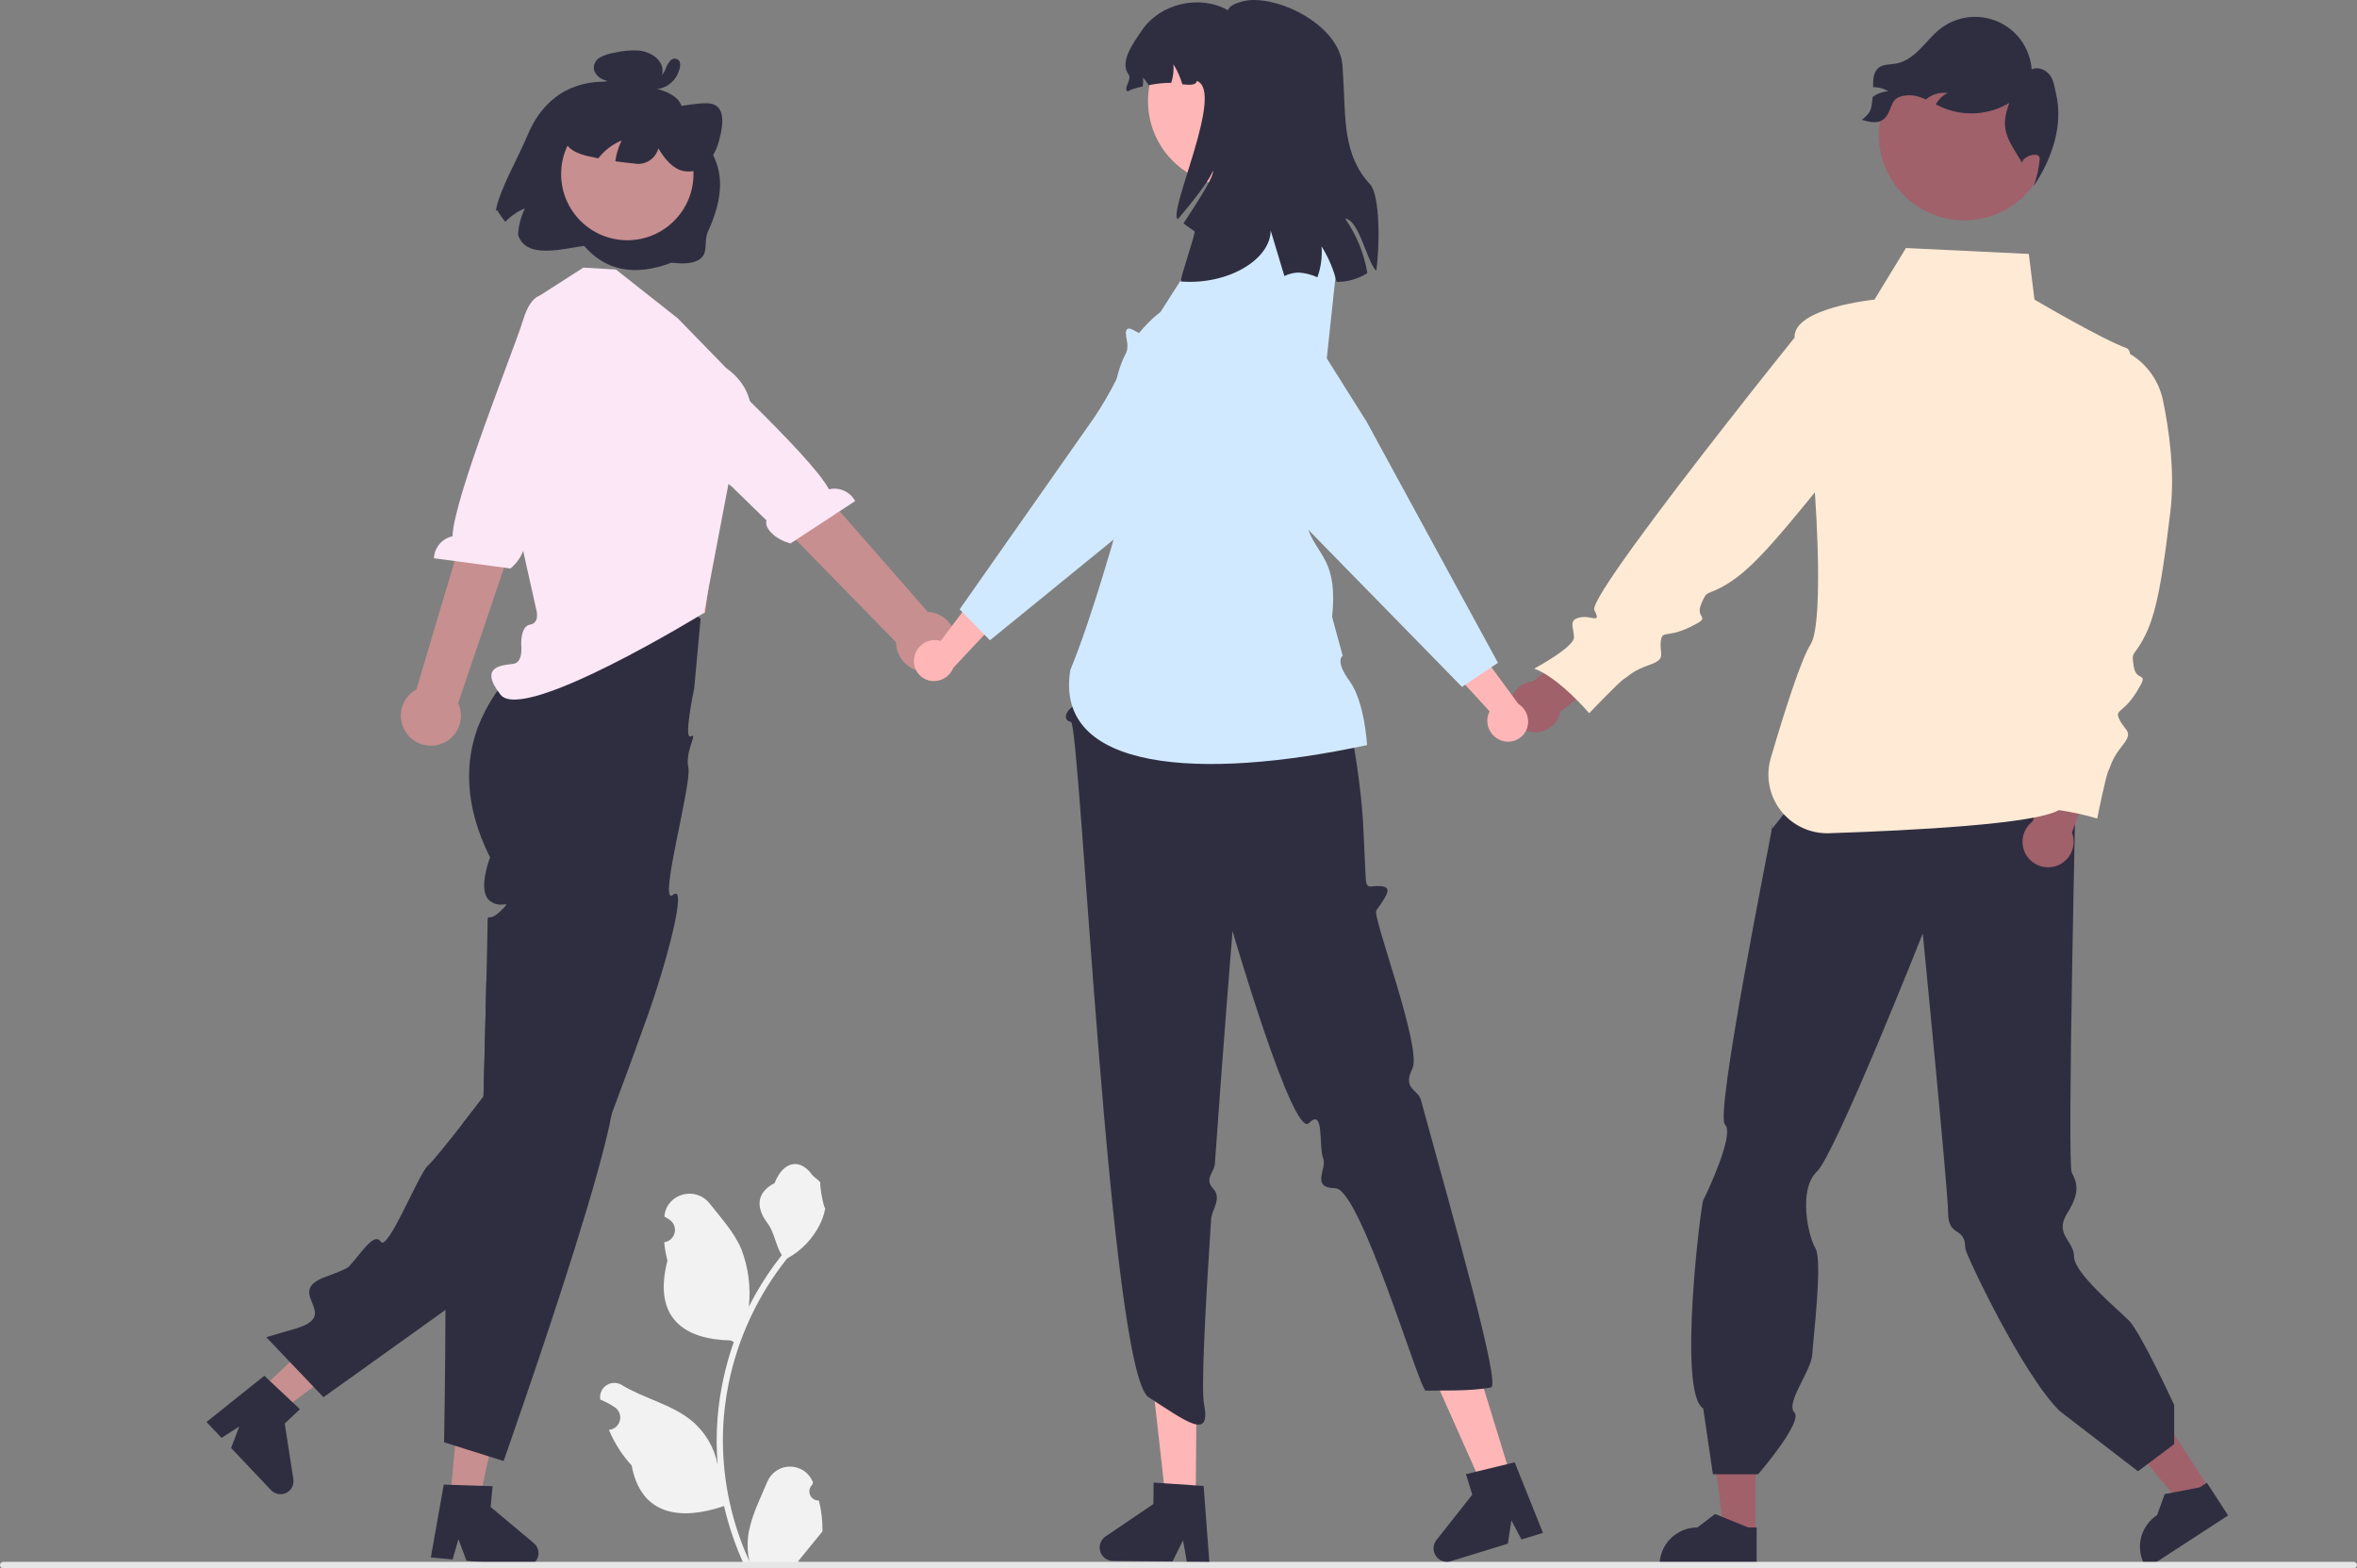 <svg width="508" height="338" viewBox="0 0 508 338" fill="none" xmlns="http://www.w3.org/2000/svg">
<rect x="0" y="0" width="508" height="338" fill="#808080" stroke="none"/>
<g clip-path="url(#clip0_1177_21568)">
<path d="M476.155 320.775L470.449 324.483L453.424 304.247L461.845 298.773L476.155 320.775Z" fill="#A0616A"/>
<path d="M480.226 326.594L462.68 338L462.536 337.778C461.358 335.967 460.948 333.763 461.396 331.65C461.844 329.537 463.113 327.689 464.924 326.511L466.548 321.997L474.109 320.541L475.641 319.545L480.226 326.594Z" fill="#2F2E41"/>
<path d="M378.371 330.493L371.566 330.493L368.328 304.249L378.372 304.249L378.371 330.493Z" fill="#A0616A"/>
<path d="M378.611 337.591L357.682 337.59V337.325C357.682 335.166 358.54 333.094 360.068 331.567C361.595 330.04 363.667 329.182 365.828 329.182L369.651 326.282L376.784 329.182H378.611L378.611 337.591Z" fill="#2F2E41"/>
<path d="M448.818 169.955L387.787 171.297L381.737 178.856C381.737 178.856 382.26 176.191 381.795 179.118C381.329 182.046 369.555 240.414 371.781 242.372C374.006 244.329 367.56 257.845 367.087 258.669C366.613 259.494 361.511 300.177 367.087 303.523L369.182 317.723H378.928C378.928 317.723 388.692 306.428 386.727 304.38C384.762 302.332 390.382 295.523 390.597 291.872C390.812 288.221 392.863 271.66 391.274 269.005C389.684 266.349 387.535 256.384 391.568 252.521C395.601 248.658 414.41 201.185 414.41 201.185C414.41 201.185 419.876 256.84 419.863 261.21C419.847 266.893 423.58 264.08 423.58 269.069C423.58 270.077 435.735 295.984 443.905 304.082L460.799 317.074L468.596 311.228V302.783C468.596 302.783 461.37 287.115 458.849 284.595C456.329 282.075 447.022 274.361 447.022 270.833C447.022 267.305 442.64 266.076 445.587 261.399C448.534 256.722 447.526 254.706 446.518 252.69C445.509 250.674 447.421 168.075 447.421 168.075L448.818 169.955Z" fill="#2F2E41"/>
<path d="M423.37 47.479C433.555 47.479 441.812 39.225 441.812 29.042C441.812 18.86 433.555 10.605 423.37 10.605C413.185 10.605 404.928 18.86 404.928 29.042C404.928 39.225 413.185 47.479 423.37 47.479Z" fill="#A0616A"/>
<path d="M438.103 177.002L443.295 161.379L452.635 163.099L446.559 179.421C446.928 180.377 447.024 181.417 446.834 182.425C446.645 183.432 446.178 184.367 445.486 185.124C444.794 185.88 443.905 186.429 442.918 186.708C441.931 186.988 440.886 186.986 439.9 186.704C438.914 186.422 438.027 185.871 437.337 185.112C436.647 184.353 436.183 183.417 435.996 182.409C435.81 181.401 435.908 180.361 436.28 179.406C436.652 178.45 437.284 177.618 438.103 177.002Z" fill="#A0616A"/>
<path d="M330.439 146.81L343.158 136.355L350.146 142.786L336.305 153.361C336.108 154.367 335.634 155.298 334.936 156.05C334.239 156.801 333.346 157.344 332.357 157.615C331.368 157.887 330.323 157.878 329.339 157.589C328.356 157.299 327.472 156.741 326.788 155.977C326.104 155.214 325.647 154.274 325.468 153.265C325.288 152.255 325.394 151.216 325.774 150.263C326.153 149.311 326.791 148.483 327.615 147.873C328.439 147.263 329.417 146.895 330.439 146.81Z" fill="#A0616A"/>
<path d="M401.288 25.817C403.276 26.434 405.193 26.798 406.486 25.167C407.779 23.537 407.441 21.672 409.365 20.887C410.973 20.347 412.725 20.428 414.277 21.114C414.556 21.218 414.829 21.335 415.096 21.452C415.245 21.322 415.395 21.198 415.557 21.081C416.78 20.212 418.289 19.845 419.774 20.055C418.688 20.579 417.795 21.431 417.22 22.491C417.753 22.757 418.293 23.024 418.838 23.251C421.132 24.189 423.613 24.58 426.084 24.393C428.555 24.206 430.949 23.445 433.075 22.173C430.944 27.785 432.6 29.786 435.726 34.911L435.849 35.21C435.537 33.865 439.624 32.313 439.624 34.261C439.445 36.258 439.008 38.223 438.325 40.108C442.334 34.073 444.699 27.012 443.146 20.237C442.815 18.814 442.665 17.288 441.762 16.131C440.859 14.982 439.196 14.306 437.883 14.956C437.72 12.753 436.964 10.635 435.693 8.828C434.423 7.02 432.686 5.591 430.668 4.691C428.65 3.792 426.425 3.456 424.231 3.719C422.037 3.982 419.956 4.835 418.208 6.186C416.584 7.44 415.304 9.084 413.855 10.545C412.406 12.007 410.69 13.338 408.663 13.702C407.376 13.93 405.927 13.793 404.901 14.605C403.712 15.547 403.699 17.203 403.705 18.795C404.869 18.762 406.016 19.076 407 19.698C405.795 19.728 404.631 20.137 403.673 20.867C403.654 20.878 403.637 20.892 403.621 20.906C403.27 23.582 403.413 24.148 401.288 25.817Z" fill="#2F2E41"/>
<path d="M466.174 86.25C465.745 84.193 464.895 82.247 463.679 80.534C462.462 78.821 460.905 77.378 459.105 76.294C458.97 75.606 458.732 75.166 458.365 75.036C453.123 73.173 438.489 64.566 438.489 64.566L437.263 54.725L410.783 53.453L404.006 64.566C404.006 64.566 386.454 66.33 386.779 72.754C382.529 78.054 363.606 101.739 352.265 117.401C346.844 124.887 343.153 130.543 343.627 131.479C345.223 134.633 342.981 132.505 340.472 133.075C337.964 133.645 339.18 135.127 339.237 137.312C339.294 139.497 330.666 144.094 330.666 144.094C335.93 145.975 342.524 153.708 342.524 153.708C342.524 153.708 348.91 146.982 350.069 146.279C351.228 145.576 351.874 144.551 355.542 143.278C359.21 142.005 357.671 141.036 357.937 138.338C358.203 135.641 359.096 137.635 364.246 135.147C369.396 132.658 365.215 133.608 366.641 130.207C368.066 126.807 367.61 128.668 372.247 125.857C375.034 124.167 377.802 121.685 381.654 117.401C384.211 114.558 387.244 110.923 391.08 106.194C391.106 106.162 391.131 106.128 391.157 106.096C391.415 109.93 391.613 113.765 391.731 117.401C392.067 127.733 391.747 136.445 390.242 138.844C388.131 142.212 384.557 153.481 381.652 163.375C381.089 165.294 380.99 167.318 381.362 169.283C381.734 171.248 382.567 173.096 383.792 174.677C385.017 176.257 386.599 177.525 388.41 178.375C390.22 179.226 392.206 179.635 394.205 179.569C412.228 178.975 438.602 177.601 443.742 174.585C446.538 174.985 449.301 175.592 452.007 176.401C452.007 176.401 453.826 167.309 454.432 166.096C455.038 164.884 455.038 163.672 457.464 160.641C459.889 157.61 458.07 157.61 456.857 155.185C455.645 152.761 457.464 153.973 460.495 149.123C463.527 144.274 460.495 147.305 459.889 143.668C459.283 140.031 459.889 141.85 462.314 137C464.324 132.982 465.501 127.71 466.88 117.401C467.166 115.269 467.46 112.926 467.771 110.329C468.801 101.748 467.498 92.585 466.174 86.25Z" fill="#FFEAD5"/>
<path d="M176.503 323.382C176.099 323.401 175.699 323.294 175.357 323.078C175.015 322.862 174.748 322.546 174.592 322.172C174.436 321.799 174.399 321.387 174.485 320.992C174.571 320.597 174.776 320.237 175.073 319.963L175.208 319.425C175.191 319.382 175.173 319.339 175.155 319.296C174.748 318.335 174.065 317.515 173.194 316.94C172.322 316.365 171.3 316.06 170.255 316.064C169.211 316.068 168.191 316.38 167.323 316.962C166.456 317.543 165.78 318.368 165.38 319.333C163.781 323.182 161.746 327.038 161.244 331.108C161.024 332.907 161.117 334.731 161.52 336.498C157.765 328.31 155.815 319.409 155.802 310.401C155.801 308.141 155.927 305.882 156.178 303.636C156.386 301.794 156.675 299.965 157.043 298.15C159.056 288.3 163.377 279.067 169.652 271.211C172.689 269.554 175.145 267.007 176.689 263.912C177.249 262.799 177.644 261.611 177.863 260.386C177.52 260.431 176.571 255.214 176.83 254.894C176.352 254.17 175.498 253.81 174.976 253.103C172.383 249.589 168.81 250.202 166.945 254.979C162.96 256.989 162.922 260.323 165.367 263.53C166.922 265.57 167.136 268.33 168.501 270.515C168.36 270.694 168.214 270.868 168.074 271.048C165.507 274.347 163.27 277.89 161.395 281.626C161.851 277.441 161.306 273.207 159.807 269.274C158.286 265.608 155.437 262.52 152.928 259.351C149.914 255.544 143.734 257.205 143.203 262.031C143.198 262.078 143.193 262.124 143.188 262.171C143.561 262.381 143.925 262.604 144.282 262.84C144.731 263.14 145.078 263.568 145.279 264.068C145.48 264.568 145.525 265.118 145.409 265.644C145.292 266.171 145.019 266.649 144.626 267.018C144.232 267.387 143.736 267.628 143.203 267.71L143.149 267.718C143.281 269.061 143.516 270.392 143.851 271.699C140.632 284.144 147.581 288.677 157.504 288.88C157.723 288.992 157.936 289.105 158.155 289.211C156.271 294.549 155.089 300.11 154.64 305.752C154.385 309.081 154.4 312.425 154.685 315.752L154.668 315.634C153.949 311.935 151.975 308.597 149.079 306.185C144.779 302.653 138.703 301.352 134.064 298.514C133.571 298.197 132.998 298.028 132.412 298.027C131.826 298.025 131.252 298.192 130.757 298.506C130.262 298.82 129.868 299.269 129.62 299.799C129.372 300.33 129.282 300.921 129.359 301.502C129.365 301.543 129.371 301.584 129.378 301.625C130.069 301.907 130.743 302.231 131.394 302.597C131.767 302.807 132.131 303.03 132.488 303.266C132.937 303.566 133.284 303.994 133.485 304.494C133.686 304.994 133.731 305.543 133.615 306.07C133.498 306.596 133.225 307.075 132.831 307.444C132.438 307.812 131.942 308.054 131.409 308.136L131.354 308.144C131.315 308.15 131.281 308.155 131.242 308.161C132.424 310.982 134.082 313.578 136.145 315.836C138.158 326.7 146.802 327.731 156.049 324.567H156.055C157.07 328.975 158.54 333.265 160.441 337.369H176.111C176.167 337.194 176.217 337.015 176.268 336.841C174.818 336.932 173.361 336.845 171.932 336.582C173.095 335.156 174.257 333.719 175.42 332.293C175.446 332.266 175.47 332.238 175.493 332.209C176.083 331.479 176.678 330.754 177.268 330.025L177.268 330.024C177.299 327.786 177.042 325.554 176.503 323.382Z" fill="#F2F2F2"/>
<path d="M55.98 299.689L60.303 304.257L80.378 289.388L73.997 282.646L55.98 299.689Z" fill="#C78F8F"/>
<path d="M63.064 302.216L58.17 297.619L56.968 296.493L44.507 306.452L47.748 309.878L51.564 307.431L49.811 312.057L58.405 321.138C58.817 321.574 59.357 321.866 59.947 321.973C60.537 322.08 61.145 321.995 61.684 321.732C62.222 321.469 62.663 321.04 62.94 320.509C63.218 319.978 63.318 319.372 63.227 318.78L61.373 306.784L64.641 303.694L63.064 302.216Z" fill="#2F2E41"/>
<path d="M150.998 133.361L149.627 148.321C149.627 148.321 147.234 159.593 148.891 158.679C150.548 157.765 147.577 161.877 148.36 165.443C149.142 169.008 141.677 195.598 145.058 192.844C148.439 190.089 143.104 209.118 139.73 218.506C138.697 221.408 137.636 224.345 136.567 227.261C136.356 227.852 136.145 228.435 135.928 229.025C134.543 232.82 133.158 236.558 131.83 240.085C131.64 240.578 131.457 241.069 131.275 241.554C131.267 241.568 131.267 241.582 131.261 241.582C126.888 253.085 123.142 262.136 121.645 263.633C120.865 264.413 108.487 273.351 96.011 282.303C82.916 291.698 69.715 301.114 69.715 301.114L57.387 288.185C57.387 288.185 57.682 288.1 58.237 287.932C59.263 287.637 61.161 287.081 63.65 286.344C74.024 283.287 60.845 278.53 70.264 275.129C72.921 274.173 74.692 273.428 75.093 273.035C77.433 270.751 80.575 265.305 82.058 267.589C83.541 269.873 90.268 252.903 92.208 251.223C93.248 250.317 96.643 246.08 99.553 242.355C102.055 239.151 104.206 236.319 104.206 236.319C104.206 236.319 104.248 234.801 104.312 232.384C104.403 228.807 104.537 223.249 104.677 217.684C104.67 217.677 104.67 217.677 104.677 217.677C104.726 215.583 104.776 213.489 104.825 211.5C104.86 209.961 104.895 208.479 104.93 207.108C105.022 203.005 105.085 199.899 105.085 199.126C105.085 196.589 105.085 198.564 107.088 197.032C107.387 196.797 107.671 196.543 107.939 196.273C108.367 195.887 108.762 195.467 109.12 195.015C109.267 194.699 108.346 195.127 107.151 194.889C106.504 194.759 105.906 194.452 105.422 194.003C102.906 191.741 105.619 184.784 105.619 184.784C99.898 173.344 100.312 163.963 102.99 156.732C104.993 151.544 108.171 146.89 112.275 143.136C113.838 141.647 115.539 140.313 117.358 139.151L117.533 138.203L119.466 127.74C120.494 127.175 121.563 126.689 122.664 126.285C126.097 125.054 129.781 124.687 133.39 125.217C136.977 125.736 140.449 126.86 143.66 128.541C146.284 129.859 148.746 131.476 150.998 133.361Z" fill="#2F2E41"/>
<path d="M97.013 322.997L103.276 323.58L108.554 299.165L99.309 298.306L97.013 322.997Z" fill="#C78F8F"/>
<path d="M115.052 332.566L105.746 324.774L106.168 320.291L104.003 320.22L97.297 320.002H97.29L95.646 319.946L92.855 335.645L97.557 336.08L98.801 331.723L100.538 336.361L103.026 336.593L112.986 337.521C113.07 337.528 113.162 337.535 113.246 337.535C113.642 337.535 114.033 337.452 114.395 337.289C114.756 337.127 115.078 336.89 115.341 336.593C115.748 336.147 115.998 335.579 116.05 334.977C116.092 334.524 116.022 334.069 115.848 333.649C115.675 333.229 115.401 332.858 115.052 332.566Z" fill="#2F2E41"/>
<path d="M131.83 240.086C129.447 253.05 119.36 283.449 113.259 301.241C110.483 309.371 108.543 314.873 108.543 314.873L105.38 313.875H105.373L100.024 312.188L98.077 311.57H98.07L95.708 310.818C95.708 310.818 95.982 296.301 96.01 282.303C96.031 276.436 96.003 270.653 95.891 266.071C95.764 261.075 95.546 257.498 95.188 256.788C93.705 253.879 96.186 253.57 98.808 252.839C101.437 252.102 99.384 250.991 98.365 248.63C97.676 247.056 99.033 244.955 99.996 243.761C100.261 243.424 100.545 243.103 100.846 242.798C100.846 242.798 100.382 242.636 99.553 242.355C102.055 239.151 104.206 236.319 104.206 236.319C104.206 236.319 104.248 234.801 104.311 232.384C104.403 228.807 104.536 223.249 104.677 217.684C104.67 217.677 104.67 217.677 104.677 217.677C104.726 215.583 104.775 213.489 104.825 211.5C108.845 214.585 112.753 217.607 116.296 220.403C116.3 220.407 116.304 220.411 116.306 220.416C116.309 220.421 116.31 220.426 116.31 220.431C124.822 227.156 131.211 232.553 132.111 234.267C132.519 235.04 132.378 237.106 131.83 240.086Z" fill="#2F2E41"/>
<path d="M507.297 337.997H0.703C0.516 337.997 0.338 337.923 0.206 337.791C0.074 337.66 0 337.481 0 337.295C0 337.108 0.074 336.929 0.206 336.798C0.338 336.666 0.516 336.592 0.703 336.592H507.297C507.484 336.592 507.662 336.666 507.794 336.798C507.926 336.929 508 337.108 508 337.295C508 337.481 507.926 337.66 507.794 337.791C507.662 337.923 507.484 337.997 507.297 337.997Z" fill="#E6E6E6"/>
<path d="M115.917 108.072L117.235 120.286L116.46 136.303L151.946 132.088L155.279 108.072L151.031 108.114L115.917 108.072Z" fill="#FFB6B6"/>
<path d="M146.101 68.622L132.746 58.081L125.736 57.674L115.334 64.336L112.787 77.327L106.762 91.956L115.598 131.434C115.598 131.434 116.427 134.267 114.255 134.607C112.084 134.947 112.344 139.123 112.344 139.123C112.344 139.123 112.786 142.742 110.678 143.061C108.569 143.38 102.946 143.38 107.866 149.704C112.787 156.028 151.703 132.109 151.703 132.109L157.355 102.46C157.355 102.46 168.316 87.741 156.512 79.311L146.101 68.622Z" fill="#FCE7F6"/>
<path d="M87.801 158.256C87.213 157.522 86.792 156.668 86.57 155.754C86.347 154.84 86.328 153.888 86.513 152.966C86.698 152.043 87.084 151.173 87.642 150.415C88.2 149.658 88.917 149.032 89.743 148.582L106.542 92.223L117.046 97.51L98.752 151.529C99.416 152.967 99.53 154.598 99.072 156.115C98.614 157.631 97.615 158.926 96.265 159.755C94.915 160.584 93.308 160.89 91.748 160.613C90.188 160.337 88.784 159.498 87.801 158.256Z" fill="#C78F8F"/>
<path d="M117.746 63.815C117.746 63.815 114.743 62.219 112.689 69.123C111.045 74.649 97.703 107.569 97.533 115.573C96.435 115.805 95.446 116.396 94.721 117.253C93.996 118.11 93.577 119.183 93.529 120.304L110.025 122.514C112.908 120.083 113.664 116.801 112.549 115.826L116.13 106.047L131.073 74.932L119.937 64.929L117.746 63.815Z" fill="#FCE7F6"/>
<path d="M205.889 139.731C206.102 138.814 206.111 137.863 205.916 136.942C205.722 136.022 205.327 135.155 204.762 134.404C204.196 133.652 203.472 133.034 202.641 132.592C201.81 132.151 200.892 131.896 199.953 131.848L161.418 87.85L153.243 97.601L193.105 138.4C193.128 139.983 193.731 141.504 194.8 142.673C195.869 143.842 197.33 144.578 198.905 144.742C200.481 144.906 202.062 144.486 203.35 143.563C204.637 142.639 205.54 141.276 205.889 139.731Z" fill="#C78F8F"/>
<path d="M138.036 67.522C138.036 67.522 140.054 64.786 144.892 70.123C148.765 74.395 175.035 98.309 178.65 105.452C179.741 105.187 180.888 105.293 181.913 105.752C182.937 106.211 183.779 106.997 184.307 107.988L170.389 117.112C166.739 116.166 164.637 113.533 165.221 112.173L157.761 104.903L130.829 83.308L136.543 69.475L138.036 67.522Z" fill="#FCE7F6"/>
<path d="M323.597 159.593C322.485 159.209 321.566 158.406 321.037 157.355C320.508 156.304 320.41 155.088 320.764 153.966C320.839 153.739 320.933 153.519 321.045 153.308L310.402 141.686L314.401 134.212L327.259 151.708C328.1 152.24 328.741 153.035 329.083 153.969C329.424 154.904 329.447 155.925 329.147 156.873C328.971 157.411 328.691 157.909 328.322 158.339C327.954 158.769 327.504 159.122 326.999 159.378C326.495 159.634 325.944 159.788 325.38 159.832C324.815 159.875 324.247 159.807 323.709 159.631C323.672 159.619 323.634 159.606 323.597 159.593Z" fill="#FFB6B6"/>
<path d="M255.364 71.319C255.012 72.96 254.975 74.653 255.254 76.308C255.327 76.776 255.429 77.24 255.558 77.696C256.034 79.401 256.487 80.972 256.924 82.389C257.181 83.27 257.445 84.1 257.698 84.87C259.154 89.365 260.291 91.91 261.098 92.446C261.489 92.708 261.881 92.948 262.262 93.182C264.213 94.376 265.626 95.24 264.681 97.443C264.543 97.758 264.38 98.061 264.193 98.348C263.88 98.832 263.534 99.294 263.157 99.73C262.942 99.977 262.744 100.238 262.563 100.51C262.328 100.859 262.226 101.152 262.352 101.418C262.513 101.745 262.956 101.908 263.908 101.953C264.059 101.96 264.232 101.969 264.418 101.969C264.478 101.973 264.541 101.97 264.61 101.971C264.732 101.973 264.871 101.974 265.012 101.968C266.188 101.946 267.706 102.565 269.33 103.51C274.122 106.3 279.77 111.917 279.839 111.987L315.102 148.034L315.789 147.574L317.421 146.478L317.986 146.101L318.63 145.668L321.434 143.792L322.852 142.845L313.756 126.15L312.766 124.336L311.917 122.77L294.553 90.89L287.656 79.93L286.116 77.488L279.557 67.075C278.631 65.602 277.424 64.325 276.004 63.318C274.585 62.311 272.98 61.593 271.283 61.206C269.586 60.819 267.83 60.77 266.114 61.062C264.397 61.353 262.756 61.98 261.282 62.906C261.182 62.968 261.084 63.032 260.986 63.097C258.117 65.005 256.101 67.953 255.364 71.319Z" fill="#D1E9FF"/>
<path d="M257.705 323.221L251.245 323.166L248.385 297.673L257.92 297.754L257.705 323.221Z" fill="#FFB6B6"/>
<path d="M259.418 320.241L257.731 320.129L250.85 319.658L248.636 319.511L248.594 324.127L238.275 331.126C237.766 331.472 237.38 331.972 237.175 332.553C236.97 333.134 236.955 333.765 237.134 334.354C237.313 334.943 237.676 335.46 238.17 335.829C238.663 336.197 239.262 336.399 239.878 336.403L252.72 336.509L254.969 331.955L255.791 336.537L260.641 336.579L259.418 320.241Z" fill="#2F2E41"/>
<path d="M325.724 318.501L319.549 320.399L309.125 296.959L318.239 294.158L325.724 318.501Z" fill="#FFB6B6"/>
<path d="M326.459 315.147L324.815 315.548L318.117 317.171L315.959 317.698L317.315 322.118L309.59 331.899C309.209 332.383 308.991 332.975 308.97 333.59C308.949 334.206 309.126 334.812 309.473 335.32C309.821 335.828 310.322 336.212 310.903 336.416C311.484 336.62 312.115 336.633 312.704 336.453L324.984 332.679L325.75 327.655L327.922 331.773L332.554 330.346L326.459 315.147Z" fill="#2F2E41"/>
<path d="M244.71 108.862L232.381 144.681L231.974 147.548C228.868 150.496 232.77 151.468 231.307 152.245C229.844 153.023 228.86 155.203 230.831 155.592C232.803 155.982 239.161 295.69 247.547 301.114C255.933 306.539 261.036 310.463 259.496 302.52C258.875 299.319 259.753 282.161 261.022 262.812C261.166 260.619 263.439 258.298 261.468 256.166C259.496 254.034 261.71 252.631 261.834 250.862C263.603 225.595 265.645 200.65 265.645 200.65C265.645 200.65 278.715 245.522 282.109 242.049C285.503 238.575 284.159 247.127 285.197 249.683C286.063 251.819 282.365 256.013 287.8 256.078C293.235 256.142 305.998 299.758 307.292 299.709C309.858 299.611 317.068 299.887 321.35 299.006C323.465 298.571 314.079 265.549 306.241 237.034C305.616 234.76 302.214 234.707 304.402 230.317C306.589 225.926 295.704 197.519 296.638 196.205C299.117 192.718 300.062 191.202 297.616 190.974C295.171 190.746 294.449 192.087 294.317 188.704C294.185 185.321 293.762 176.979 293.762 176.979C293.762 176.979 291.991 143.989 279.588 125.762L278.53 114.932L244.71 108.862Z" fill="#2F2E41"/>
<path d="M275.511 40.475L259.161 42.803L258.174 54.638L250.106 67.255C250.106 67.255 232.173 79.872 244.68 99.802C239.92 116.971 235.188 133.437 230.677 144.414C227.162 166.198 258.647 168.286 294.64 160.576C294.64 160.576 294.144 151.262 290.877 146.784C287.611 142.306 289.389 141.329 289.389 141.329L287.107 132.963C288.398 120.871 284.037 119.786 281.988 114.199L288.21 56.231L275.511 40.475Z" fill="#D1E9FF"/>
<path d="M197.024 141.797C197.197 140.634 197.818 139.584 198.754 138.87C199.69 138.157 200.867 137.837 202.035 137.979C202.272 138.011 202.506 138.063 202.735 138.134L212.205 125.539L220.289 128.095L205.449 143.946C205.081 144.87 204.417 145.647 203.562 146.154C202.706 146.661 201.706 146.871 200.718 146.751C199.585 146.602 198.557 146.008 197.861 145.101C197.165 144.194 196.857 143.048 197.007 141.915C197.012 141.875 197.017 141.836 197.024 141.797Z" fill="#FFB6B6"/>
<path d="M281.145 63.38C280.913 63.092 280.66 62.811 280.393 62.537C278.536 60.624 276.145 59.316 273.533 58.785C270.92 58.253 268.208 58.523 265.751 59.558C265.513 59.656 265.273 59.768 265.042 59.881C256.642 64.005 252.109 66.753 251.56 68.039C251.37 68.475 251.209 68.903 251.047 69.318C250.892 69.725 250.745 70.112 250.59 70.463C249.944 71.967 249.198 72.902 247.301 72.48C246.671 72.326 246.064 72.092 245.494 71.784C245.234 71.658 244.995 71.524 244.77 71.398C243.955 70.948 243.364 70.625 242.964 70.92C242.577 71.208 242.563 71.939 242.915 73.632C243.031 74.339 243.012 75.062 242.858 75.761C242.394 77.803 241.666 79.775 240.693 81.629C239.236 84.535 237.598 87.347 235.787 90.047L219.066 113.882L217.934 115.492L216.697 117.255L206.828 131.323L207.412 131.92L209.858 134.415L210.399 134.97L210.891 135.476L212.163 136.776L213.358 137.992L240.019 116.279L242.992 113.854L248.32 109.512L259.236 100.623L279.894 81.51C281.198 80.313 282.246 78.865 282.977 77.253C283.708 75.641 284.105 73.898 284.146 72.129C284.146 72.009 284.153 71.897 284.153 71.777C284.161 68.713 283.097 65.743 281.145 63.38Z" fill="#D1E9FF"/>
<path d="M265.696 40.044C275.786 40.044 283.966 31.867 283.966 21.78C283.966 11.693 275.786 3.516 265.696 3.516C255.606 3.516 247.427 11.693 247.427 21.78C247.427 31.867 255.606 40.044 265.696 40.044Z" fill="#FFB6B6"/>
<path d="M289.906 47.106C292.358 50.614 293.998 54.624 294.708 58.845C292.732 60.108 290.432 60.772 288.086 60.756C288.006 60.449 287.927 60.141 287.836 59.834C287.156 57.456 286.145 55.186 284.832 53.089C285.012 55.35 284.705 57.623 283.933 59.755C282.693 59.191 281.365 58.849 280.008 58.742C278.902 58.742 277.811 58.999 276.822 59.493C275.673 55.683 274.615 52.179 273.864 49.666C273.841 55.967 264.602 61.461 254.522 60.665C254.158 60.437 257.81 50.075 257.457 49.836C256.649 49.302 255.864 48.721 255.079 48.153C258.379 43.057 261.963 37.597 261.348 36.778C261.394 37.791 257.776 42.659 253.839 47.254C251.654 45.65 264.068 19.557 257.935 17.442C257.833 18.363 256.479 18.363 254.829 18.17C254.394 16.649 253.746 15.198 252.906 13.859C253.015 15.208 252.853 16.566 252.428 17.851C250.799 17.852 249.175 18.023 247.581 18.363C247.213 17.783 246.806 17.228 246.364 16.702C246.407 17.343 246.388 17.987 246.307 18.625C244.68 18.977 243.337 19.387 243.144 19.717C241.87 19.25 244.043 17.146 243.246 16.054C241.221 13.324 244.225 9.343 246.125 6.522C250.028 0.744 258.595 -1.258 264.659 2.211C264.932 1.267 266.332 0.642 268.13 0.221C268.891 0.053 269.671 -0.02 270.451 0.005C278.187 0.141 288.928 6.522 289.349 14.245C289.383 15.019 289.44 15.861 289.497 16.759C290.043 25.404 289.372 33.377 295.277 39.702C297.416 41.988 297.438 52.816 296.619 58.39C294.491 56.149 292.978 47.436 289.906 47.106Z" fill="#2F2E41"/>
<path d="M113.597 29.375C111.992 33.37 107.465 41.228 106.852 45.514L107.128 45.243C107.654 46.142 108.252 46.997 108.917 47.8C110.107 46.55 111.545 45.562 113.139 44.898C112.269 46.683 111.765 48.624 111.656 50.607C113.365 55.961 121.264 53.577 125.891 52.992C130.513 58.277 136.661 59.656 144.713 56.618C146.965 56.849 149.485 56.99 151.063 55.66C152.641 54.33 151.702 51.866 152.55 50.003C158.598 36.731 153.017 31.943 148.275 25.925C147.232 24.601 147.236 22.625 145.967 21.361C144.205 19.61 141.504 19.071 139.015 18.639C139.661 18.674 140.306 18.541 140.887 18.253C141.467 17.966 141.964 17.535 142.329 17C142.649 16.461 142.815 15.844 142.807 15.218C142.799 14.591 142.618 13.979 142.284 13.448C141.393 11.972 139.543 11.114 137.758 10.9C135.999 10.78 134.233 10.932 132.52 11.35C131.411 11.496 130.337 11.839 129.349 12.364C128.882 12.612 128.503 12.997 128.262 13.467C128.02 13.937 127.928 14.47 127.997 14.993C128.146 15.477 128.402 15.921 128.746 16.292C129.091 16.663 129.514 16.951 129.985 17.136C130.704 17.44 131.46 17.646 132.233 17.751C128.682 17.29 125.074 17.922 121.89 19.561C117.9 21.689 115.207 25.381 113.597 29.375Z" fill="#2F2E41"/>
<path d="M135.203 51.775C143.081 51.775 149.467 45.391 149.467 37.516C149.467 29.641 143.081 23.256 135.203 23.256C127.325 23.256 120.939 29.641 120.939 37.516C120.939 45.391 127.325 51.775 135.203 51.775Z" fill="#C78F8F"/>
<path d="M121.478 29.87C122.305 32.369 124.669 33.174 126.853 33.676C127.542 33.837 128.235 33.986 128.934 34.119C129.192 33.797 129.467 33.481 129.753 33.182C130.944 31.932 132.382 30.944 133.975 30.28C133.286 31.69 132.828 33.202 132.619 34.757C133.94 34.948 135.267 35.105 136.603 35.226C137.732 35.467 138.911 35.264 139.896 34.66C140.88 34.056 141.595 33.098 141.892 31.982C143.108 33.969 144.545 35.84 146.51 36.63C147.634 37.033 148.858 37.067 150.002 36.724C151.146 36.382 152.151 35.683 152.868 34.728C154.001 33.171 154.787 31.389 155.172 29.503C155.73 27.29 156.04 24.741 154.945 23.337C154.067 22.201 152.554 22.18 151.158 22.281C148.076 22.517 145.026 23.07 142.057 23.93L141.806 24.495C142.316 21.431 141.209 18.483 139.162 17.434C137.781 16.733 136.119 16.851 134.504 16.993C132.43 17.085 130.381 17.482 128.422 18.169C126.175 19.033 124.25 20.57 122.91 22.57C121.477 24.745 120.765 27.712 121.478 29.87Z" fill="#2F2E41"/>
<path d="M141.812 16.543C141.671 16.501 142.036 16.554 141.909 16.558C141.972 16.554 142.035 16.545 142.096 16.532C142.106 16.529 142.248 16.484 142.154 16.517C142.366 16.454 142.555 16.331 142.698 16.163C143.033 15.748 143.296 15.281 143.476 14.779C143.702 14.116 144.067 13.509 144.545 12.997C144.68 12.861 144.846 12.758 145.029 12.698C145.212 12.638 145.406 12.622 145.596 12.651C145.786 12.68 145.967 12.753 146.123 12.865C146.28 12.977 146.407 13.124 146.496 13.295C146.677 13.953 146.615 14.653 146.322 15.269C146.118 15.896 145.813 16.486 145.421 17.016C144.764 17.883 143.868 18.54 142.844 18.906C141.658 19.337 140.365 19.374 139.157 19.012C138.997 18.945 138.86 18.834 138.763 18.692C138.665 18.549 138.611 18.381 138.608 18.208C138.604 18.036 138.65 17.866 138.742 17.719C138.833 17.572 138.965 17.455 139.121 17.382L141.137 16.557C141.243 16.51 141.357 16.484 141.473 16.481C141.589 16.479 141.704 16.498 141.812 16.54C141.921 16.582 142.02 16.645 142.104 16.724C142.188 16.804 142.255 16.9 142.302 17.006C142.349 17.112 142.375 17.227 142.377 17.342C142.38 17.458 142.36 17.574 142.318 17.682C142.276 17.79 142.213 17.889 142.133 17.973C142.053 18.057 141.957 18.124 141.851 18.171L141.847 18.172L139.832 18.997L139.797 17.367C140.048 17.44 140.307 17.484 140.568 17.499C140.847 17.527 141.128 17.515 141.404 17.464C141.667 17.429 141.927 17.366 142.177 17.275C142.337 17.217 142.494 17.15 142.647 17.076C142.703 17.049 142.758 17.021 142.813 16.992C142.809 16.994 143.044 16.857 142.941 16.921C143.201 16.755 143.446 16.564 143.671 16.352C143.751 16.277 143.824 16.196 143.89 16.109C144.005 15.968 144.112 15.82 144.209 15.667C144.408 15.342 144.565 14.994 144.677 14.63C144.728 14.477 144.772 14.322 144.807 14.164C144.816 14.078 144.832 13.992 144.854 13.908C144.928 13.707 144.839 14.025 144.925 14.112L145.297 14.386C145.367 14.406 145.44 14.411 145.512 14.4C145.584 14.388 145.652 14.361 145.712 14.319C145.756 14.257 145.746 14.268 145.683 14.35C145.61 14.447 145.542 14.549 145.482 14.654C145.348 14.903 145.228 15.158 145.121 15.419C144.899 15.973 144.619 16.502 144.285 16.997C143.957 17.498 143.48 17.883 142.921 18.096C142.362 18.31 141.75 18.342 141.172 18.187C140.955 18.101 140.781 17.933 140.687 17.719C140.593 17.505 140.587 17.263 140.67 17.045C140.758 16.83 140.927 16.658 141.14 16.564C141.352 16.47 141.593 16.463 141.812 16.543Z" fill="#2F2E41"/>
</g>
<defs>
<clipPath id="clip0_1177_21568">
<rect width="508" height="338" fill="white"/>
</clipPath>
</defs>
</svg>
